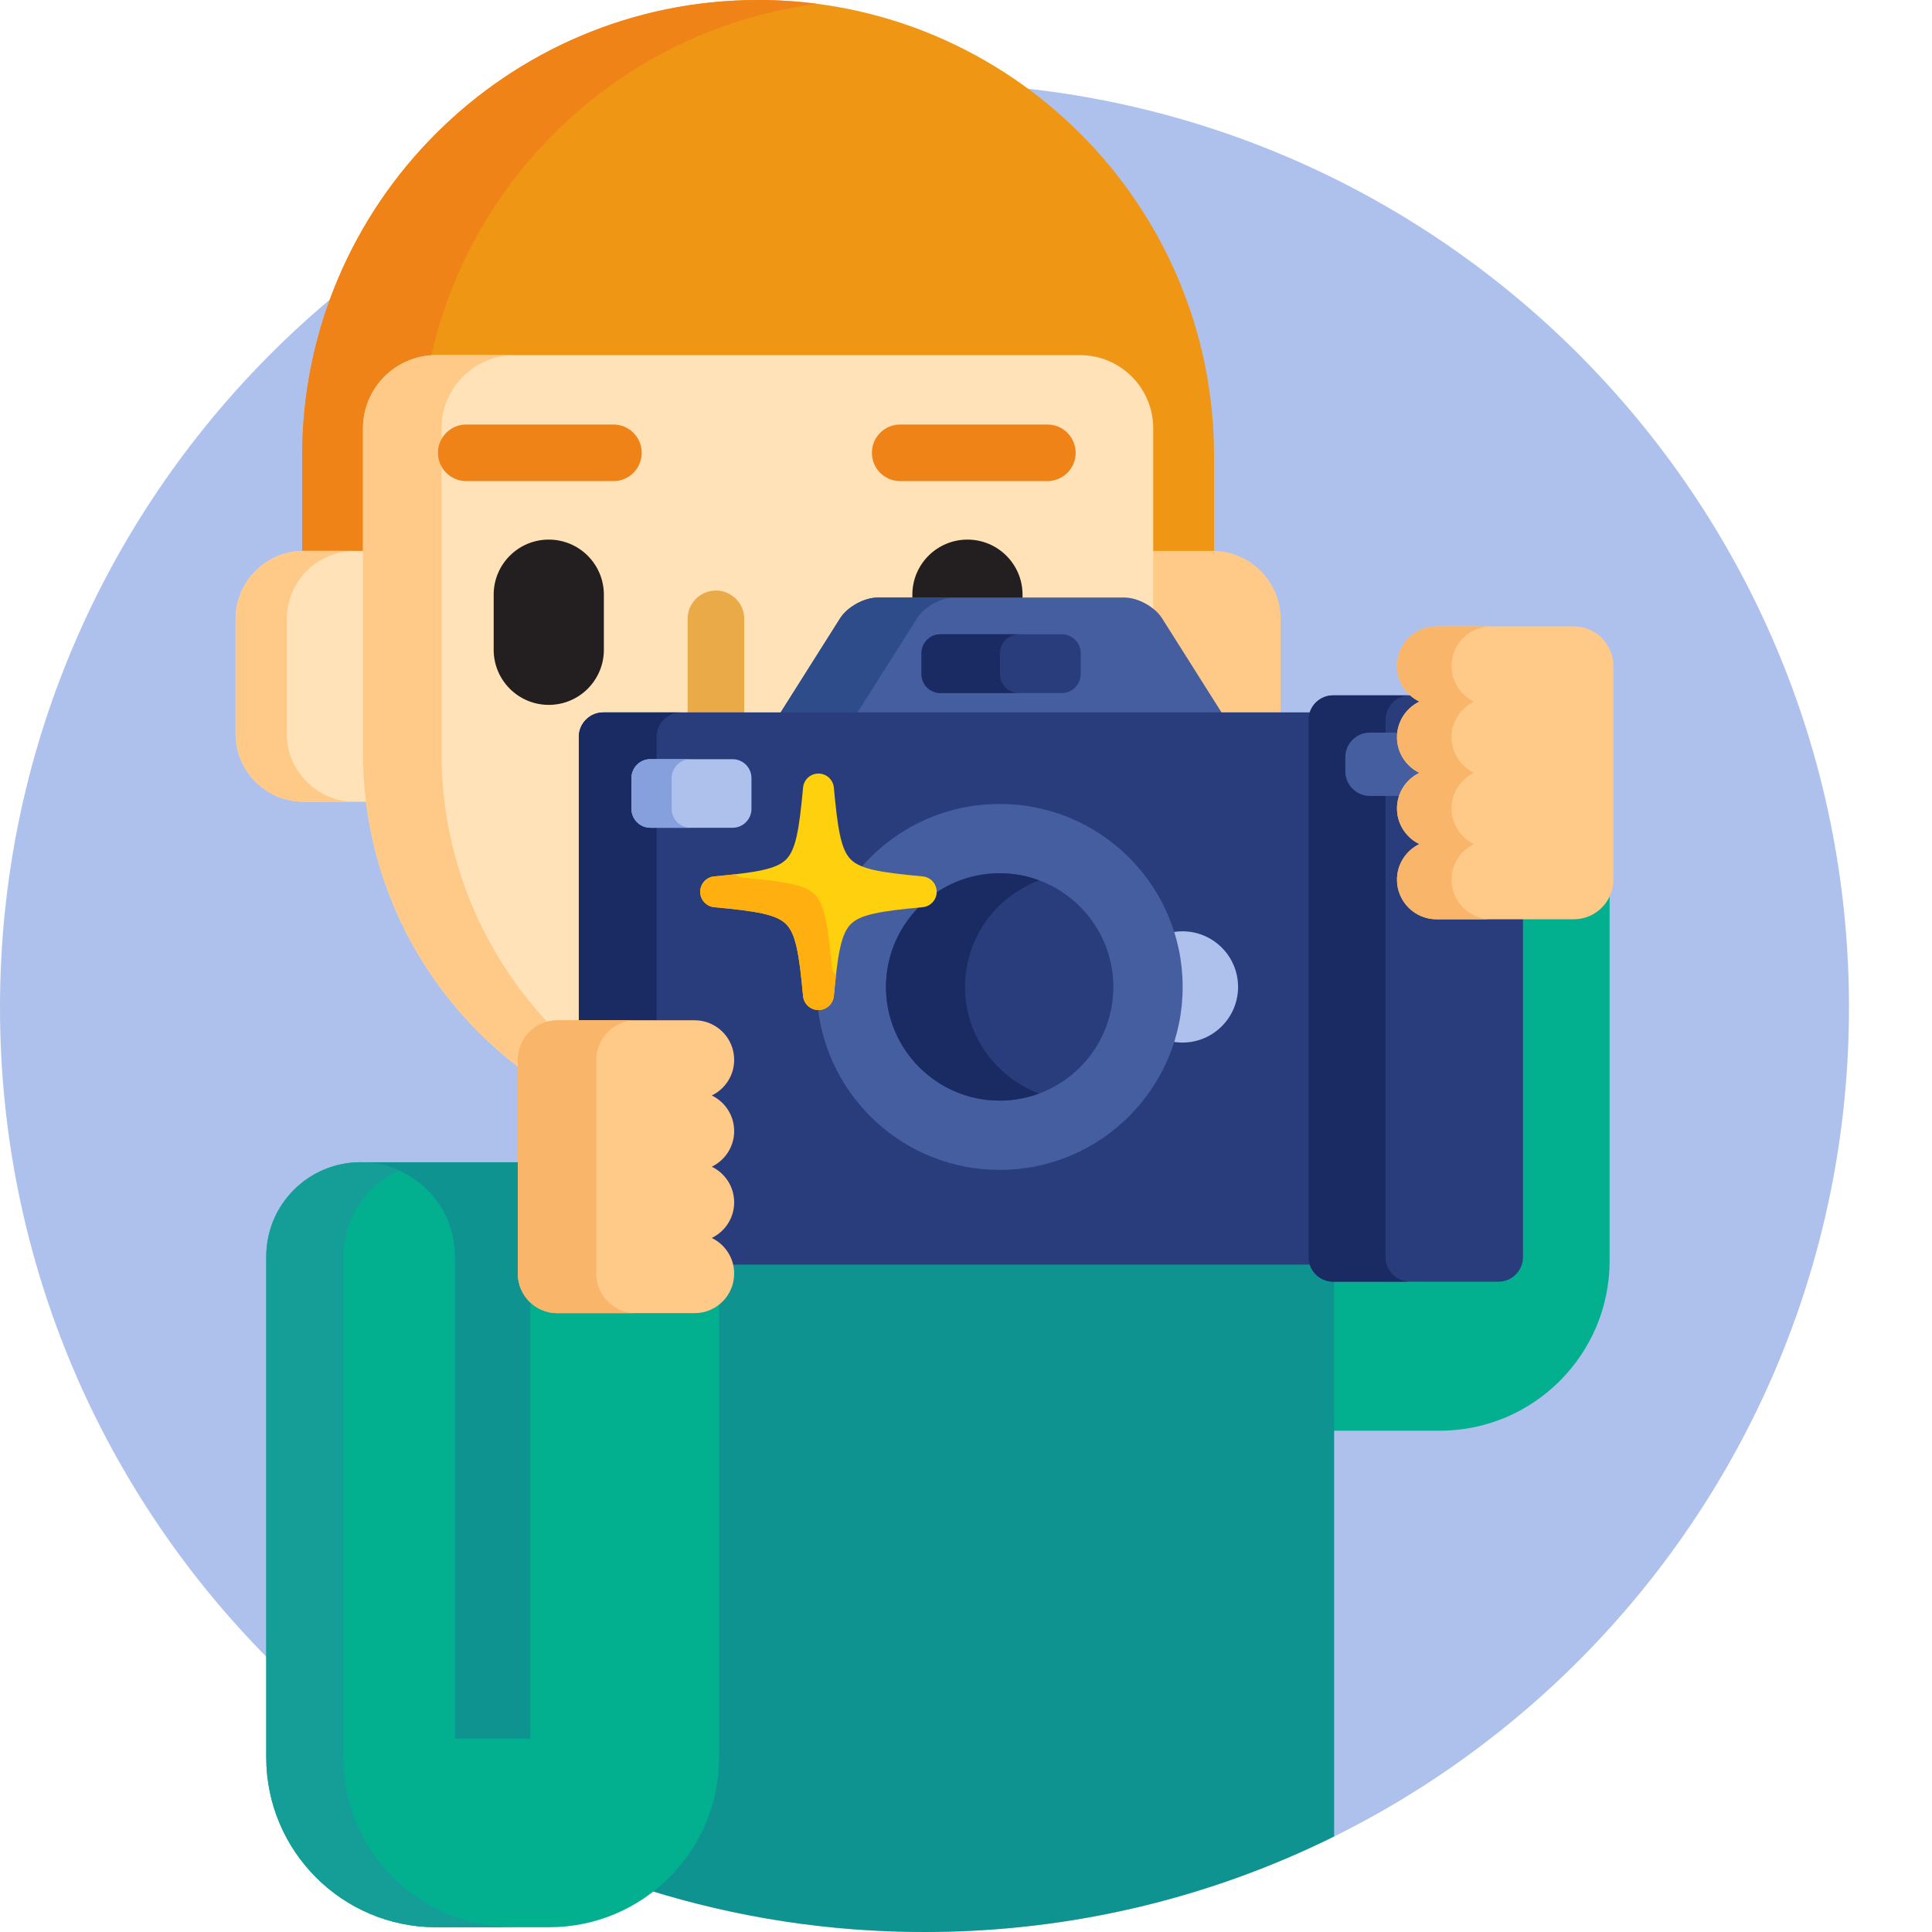 <svg xmlns="http://www.w3.org/2000/svg" version="1.1" xmlns:xlink="http://www.w3.org/1999/xlink" xmlns:svgjs="http://svgjs.com/svgjs" width="512" height="512" x="0" y="0" viewBox="0 0 512 512" style="enable-background:new 0 0 512 512" xml:space="preserve" className=""><g><path xmlns="http://www.w3.org/2000/svg" d="m490 267c0 135.309-109.691 245-245 245s-245-109.691-245-245 109.691-245 245-245 245 109.691 245 245zm0 0" fill="#aec1ed" data-original="#aec1ed" className=""></path><path xmlns="http://www.w3.org/2000/svg" d="m417.074 242.621h-14.473v90.539c0 3.027-2.461 5.492-5.488 5.492h-43.832c-.242 0-.48-.027-.719-.059v40.559h29c24.812 0 45-20.184 45-45v-101.02c0 5.23-4.258 9.488-9.488 9.488zm0 0" fill="#02af8e" data-original="#02af8e"></path><path xmlns="http://www.w3.org/2000/svg" d="m353.281 338.652c-2.391 0-4.488-1.535-5.227-3.824l-.223-.691h-154.801l.285 1.227c.164.707.246 1.43.246 2.148 0 5.23-4.254 9.488-9.488 9.488h-36.363c-5.234 0-9.492-4.258-9.492-9.488v-29.512l-43.219.012 2 1.035c12.566.746 22.562 11.203 22.562 23.953v128.738h22v-115.742c1.777 1.289 3.926 2.004 6.148 2.004h36.363c1.953 0 3.848-.547 5.488-1.562v119.301c0 14.359-6.918 27.133-17.594 35.168 23.066 7.199 47.594 11.094 73.031 11.094 38.988 0 75.84-9.121 108.562-25.324v-148.023zm0 0" fill="#0f9390" data-original="#0f9390"></path><path xmlns="http://www.w3.org/2000/svg" d="m184.074 347h-36.363c-2.852 0-5.406-1.27-7.148-3.266v117.004h-20v-127.738c0-13.809-11.191-25-25-25-13.805 0-25 11.191-25 25v132.738c0 24.812 20.188 45 45 45h30c24.816 0 45-20.188 45-45v-121.324c-1.699 1.598-3.977 2.586-6.488 2.586zm0 0" fill="#02af8e" data-original="#02af8e"></path><path xmlns="http://www.w3.org/2000/svg" d="m91 465.738v-132.738c0-10.164 6.07-18.906 14.781-22.816-3.121-1.398-6.578-2.184-10.219-2.184-13.805 0-25 11.191-25 25v132.738c0 24.812 20.188 45 45 45h20.438c-24.812 0-45-20.188-45-45zm0 0" fill="#159e97" data-original="#159e97"></path><path xmlns="http://www.w3.org/2000/svg" d="m80.438 147h16.758v-33.473c0-10.156 8.266-18.422 18.422-18.422h170.578c10.156 0 18.422 8.266 18.422 18.422v33.473h16.758c.121 0 .238.016.359.02v-26.191c0-66.625-54.203-120.828-120.828-120.828s-120.824 54.203-120.824 120.828v26.188c.117 0 .234-.016.355-.016zm0 0" fill="#ef9614" data-original="#ef9614" className=""></path><path xmlns="http://www.w3.org/2000/svg" d="m80.438 147h16.758v-33.473c0-9.641 7.449-17.562 16.895-18.344 10.711-49.367 51.684-87.586 102.449-94.172-5.117-.664-10.336-1.012-15.633-1.012-66.625 0-120.824 54.203-120.824 120.828v26.188c.117 0 .234-.016.355-.016zm0 0" fill="#ef8318" data-original="#ef8318" className=""></path><path xmlns="http://www.w3.org/2000/svg" d="m97.195 199.602v-53.602h-16.758c-9.902 0-18 8.102-18 18.004v30.465c0 9.898 8.102 18 18 18h17.559c-.523-4.219-.801-8.512-.801-12.867zm0 0" fill="#ffe2b8" data-original="#ffe2b8" className=""></path><path xmlns="http://www.w3.org/2000/svg" d="m76 194.469v-30.465c0-9.902 8.102-18.004 18-18.004h-13.562c-9.902 0-18 8.102-18 18.004v30.465c0 9.898 8.102 18 18 18h13.562c-9.898 0-18-8.102-18-18zm0 0" fill="#ffc987" data-original="#ffc987" className=""></path><path xmlns="http://www.w3.org/2000/svg" d="m307.105 164.375 16.055 25.418h16.219v-25.789c0-9.902-8.102-18.004-18-18.004h-16.762v15.812c1.023.754 1.902 1.633 2.488 2.562zm0 0" fill="#ffc987" data-original="#ffc987" className=""></path><path xmlns="http://www.w3.org/2000/svg" d="m138.219 280.867c0-5.23 4.258-9.488 9.492-9.488h6.68v-76.098c0-3.027 2.461-5.488 5.488-5.488h47.559l16.055-25.418c1.723-2.723 5.895-5.023 9.113-5.023h65.387c2.5 0 5.57 1.391 7.625 3.285v-49.109c0-10.727-8.695-19.418-19.422-19.418h-170.578c-10.727 0-19.418 8.691-19.418 19.418v86.074c0 34.246 16.523 64.703 42.02 83.82zm0 0" fill="#ffe2b8" data-original="#ffe2b8" className=""></path><path xmlns="http://www.w3.org/2000/svg" d="m138.219 280.867c0-4.559 3.234-8.375 7.523-9.281-17.805-18.777-28.742-44.129-28.742-71.984v-86.074c0-10.727 8.695-19.418 19.422-19.418h-20.805c-10.727 0-19.422 8.691-19.422 19.418v86.074c0 34.246 16.527 64.703 42.023 83.82zm0 0" fill="#ffc987" data-original="#ffc987" className=""></path><path xmlns="http://www.w3.org/2000/svg" d="m197.23 189.793v-25.793c0-4.145-3.359-7.5-7.5-7.5s-7.5 3.355-7.5 7.5v25.793zm0 0" fill="#ebaa48" data-original="#ebaa48"></path><path xmlns="http://www.w3.org/2000/svg" d="m160.031 172.199c0 8.062-6.539 14.602-14.602 14.602-8.066 0-14.602-6.539-14.602-14.602v-14.602c0-8.066 6.535-14.598 14.602-14.598 8.062 0 14.602 6.531 14.602 14.598zm0 0" fill="#231f20" data-original="#231f20" className=""></path><path xmlns="http://www.w3.org/2000/svg" d="m270.984 159.352v-1.754c0-8.066-6.535-14.598-14.598-14.598s-14.602 6.531-14.602 14.598v1.754zm0 0" fill="#231f20" data-original="#231f20" className=""></path><path xmlns="http://www.w3.org/2000/svg" d="m162.562 127.5h-39c-4.141 0-7.5-3.355-7.5-7.5s3.359-7.5 7.5-7.5h39c4.145 0 7.5 3.355 7.5 7.5s-3.355 7.5-7.5 7.5zm0 0" fill="#ef8318" data-original="#ef8318" className=""></path><path xmlns="http://www.w3.org/2000/svg" d="m277.562 127.5h-39c-4.141 0-7.5-3.355-7.5-7.5s3.359-7.5 7.5-7.5h39c4.145 0 7.5 3.355 7.5 7.5s-3.355 7.5-7.5 7.5zm0 0" fill="#ef8318" data-original="#ef8318" className=""></path><path xmlns="http://www.w3.org/2000/svg" d="m324.344 189.793-16.395-25.953c-1.906-3.02-6.387-5.488-9.957-5.488h-65.387c-3.57 0-8.051 2.473-9.957 5.488l-16.395 25.953zm0 0" fill="#445ea0" data-original="#445ea0" className=""></path><path xmlns="http://www.w3.org/2000/svg" d="m226.621 189.793 16.398-25.953c1.906-3.02 6.387-5.488 9.957-5.488h-20.371c-3.57 0-8.051 2.473-9.957 5.488l-16.395 25.953zm0 0" fill="#2e4c89" data-original="#2e4c89"></path><path xmlns="http://www.w3.org/2000/svg" d="m184.074 271.379c5.23 0 9.488 4.258 9.488 9.488 0 3.668-2.059 6.938-5.375 8.539l-1.867.902 1.867.898c3.316 1.602 5.375 4.871 5.375 8.539 0 3.668-2.059 6.941-5.375 8.539l-1.867.902 1.867.898c3.316 1.602 5.375 4.875 5.375 8.543 0 3.668-2.059 6.938-5.375 8.535l-1.867.902 1.867.898c2.578 1.246 4.379 3.504 5.062 6.168h154.914c-.238-.613-.371-1.277-.371-1.973v-142.395c0-.695.133-1.359.371-1.973h-188.285c-3.57 0-6.488 2.918-6.488 6.488v76.098zm0 0" fill="#293d7c" data-original="#293d7c" className=""></path><path xmlns="http://www.w3.org/2000/svg" d="m174 271.379v-76.098c0-3.57 2.922-6.488 6.488-6.488h-20.609c-3.57 0-6.488 2.918-6.488 6.488v76.098zm0 0" fill="#1a2b63" data-original="#1a2b63" className=""></path><path xmlns="http://www.w3.org/2000/svg" d="m313.359 246.805c-1.094 0-2.156.125-3.18.352 1.449 4.543 2.234 9.375 2.234 14.391s-.785 9.848-2.234 14.391c1.023.223 2.086.352 3.18.352 8.145 0 14.742-6.602 14.742-14.742 0-8.145-6.602-14.742-14.742-14.742zm0 0" fill="#aec1ed" data-original="#aec1ed" className=""></path><path xmlns="http://www.w3.org/2000/svg" d="m380.711 242.621c-5.234 0-9.492-4.258-9.492-9.488 0-3.668 2.062-6.938 5.379-8.539l1.863-.902-1.863-.898c-3.316-1.602-5.379-4.871-5.379-8.539 0-3.668 2.062-6.938 5.379-8.539l1.863-.902-1.863-.898c-3.316-1.602-5.379-4.875-5.379-8.543 0-3.664 2.062-6.938 5.379-8.535l1.863-.902-1.863-.898c-.457-.223-.883-.477-1.285-.758h-22.027c-3.57 0-6.492 2.922-6.492 6.492v142.395c0 3.57 2.922 6.492 6.492 6.492h43.828c3.57 0 6.492-2.922 6.492-6.492v-90.539h-22.895zm0 0" fill="#293d7c" data-original="#293d7c" className=""></path><path xmlns="http://www.w3.org/2000/svg" d="m367.191 333.16v-142.395c0-3.57 2.918-6.488 6.488-6.488h-20.398c-3.566 0-6.488 2.918-6.488 6.488v142.398c0 3.566 2.922 6.488 6.488 6.488h20.398c-3.57 0-6.488-2.922-6.488-6.492zm0 0" fill="#1a2b63" data-original="#1a2b63" className=""></path><path xmlns="http://www.w3.org/2000/svg" d="m376.598 205.711 1.863-.898-1.863-.902c-3.316-1.598-5.379-4.871-5.379-8.539 0-.414.035-.82.086-1.223h-8.285c-3.57 0-6.492 2.922-6.492 6.492v3.797c0 3.57 2.922 6.488 6.492 6.488h8.82c.836-2.242 2.492-4.121 4.758-5.215zm0 0" fill="#445ea0" data-original="#445ea0" className=""></path><path xmlns="http://www.w3.org/2000/svg" d="m264.922 213.055c-14.926 0-28.266 6.742-37.16 17.344 3.285 1.395 8.441 2.098 16.66 2.855 1.602.145 2.812 1.473 2.812 3.082 0 1.609-1.211 2.938-2.812 3.082-11.34 1.047-16.871 1.98-19.664 4.777-2.797 2.793-3.734 8.324-4.777 19.664-.145 1.605-1.473 2.812-3.082 2.812-.07 0-.133-.016-.203-.02 2.551 24.379 23.168 43.387 48.227 43.387 26.781 0 48.492-21.711 48.492-48.492s-21.711-48.492-48.492-48.492zm0 0" fill="#445ea0" data-original="#445ea0" className=""></path><path xmlns="http://www.w3.org/2000/svg" d="m264.922 231.422c-6.676 0-12.852 2.184-17.848 5.875-.363 1.113-1.332 1.949-2.551 2.102-5.977 5.512-9.73 13.398-9.73 22.148 0 16.609 13.516 30.125 30.129 30.125 16.609 0 30.125-13.516 30.125-30.125 0-16.613-13.516-30.125-30.125-30.125zm0 0" fill="#293d7c" data-original="#293d7c" className=""></path><path xmlns="http://www.w3.org/2000/svg" d="m255.746 261.547c0-12.93 8.191-23.98 19.652-28.246-3.266-1.215-6.797-1.879-10.477-1.879-6.676 0-12.852 2.184-17.848 5.875-.363 1.113-1.332 1.949-2.551 2.102-5.977 5.512-9.73 13.398-9.73 22.148 0 16.609 13.516 30.125 30.129 30.125 3.684 0 7.211-.668 10.477-1.883-11.465-4.266-19.652-15.312-19.652-28.242zm0 0" fill="#1a2b63" data-original="#1a2b63" className=""></path><path xmlns="http://www.w3.org/2000/svg" d="m199.148 214.363c0 2.75-2.25 5-5 5h-21.805c-2.75 0-5-2.25-5-5v-8.172c0-2.75 2.25-5 5-5h21.805c2.75 0 5 2.25 5 5zm0 0" fill="#aec1ed" data-original="#aec1ed" className=""></path><path xmlns="http://www.w3.org/2000/svg" d="m178 214.363v-8.172c0-2.75 2.25-5 5-5h-10.656c-2.75 0-5 2.25-5 5v8.172c0 2.75 2.25 5 5 5h10.656c-2.75 0-5-2.25-5-5zm0 0" fill="#85a0dd" data-original="#85a0dd"></path><path xmlns="http://www.w3.org/2000/svg" d="m286.395 178.664c0 2.75-2.25 5-5 5h-32.191c-2.75 0-5-2.25-5-5v-5.574c0-2.75 2.25-5 5-5h32.191c2.75 0 5 2.25 5 5zm0 0" fill="#293d7c" data-original="#293d7c" className=""></path><path xmlns="http://www.w3.org/2000/svg" d="m265 178.664v-5.574c0-2.75 2.25-5 5-5h-20.797c-2.75 0-5 2.25-5 5v5.574c0 2.75 2.25 5 5 5h20.797c-2.75 0-5-2.25-5-5zm0 0" fill="#1a2b63" data-original="#1a2b63" className=""></path><path xmlns="http://www.w3.org/2000/svg" d="m417.074 166h-36.363c-5.797 0-10.492 4.695-10.492 10.488 0 4.16 2.43 7.746 5.941 9.441-3.512 1.695-5.941 5.281-5.941 9.441s2.43 7.742 5.941 9.438c-3.512 1.699-5.941 5.281-5.941 9.441s2.43 7.746 5.941 9.441c-3.512 1.695-5.941 5.277-5.941 9.441 0 5.793 4.695 10.488 10.492 10.488h36.363c5.793 0 10.488-4.695 10.488-10.488v-56.645c0-5.793-4.695-10.488-10.488-10.488zm0 0" fill="#ffc987" data-original="#ffc987" className=""></path><path xmlns="http://www.w3.org/2000/svg" d="m384.656 233.133c0-4.16 2.43-7.746 5.941-9.441-3.512-1.695-5.941-5.277-5.941-9.438s2.43-7.746 5.941-9.441c-3.512-1.695-5.941-5.281-5.941-9.441s2.43-7.742 5.941-9.438c-3.512-1.699-5.941-5.281-5.941-9.441 0-5.793 4.695-10.488 10.488-10.488h-14.434c-5.797 0-10.492 4.695-10.492 10.488 0 4.16 2.43 7.742 5.941 9.441-3.512 1.695-5.941 5.277-5.941 9.438s2.43 7.746 5.941 9.441c-3.512 1.695-5.941 5.281-5.941 9.441s2.43 7.742 5.941 9.438c-3.512 1.695-5.941 5.281-5.941 9.441 0 5.793 4.695 10.488 10.492 10.488h14.438c-5.797 0-10.492-4.695-10.492-10.488zm0 0" fill="#f9b569" data-original="#f9b569"></path><path xmlns="http://www.w3.org/2000/svg" d="m147.711 348h36.363c5.793 0 10.488-4.695 10.488-10.488 0-4.16-2.426-7.746-5.941-9.441 3.516-1.695 5.941-5.281 5.941-9.441s-2.426-7.742-5.941-9.438c3.516-1.699 5.941-5.281 5.941-9.441s-2.426-7.746-5.941-9.441c3.516-1.695 5.941-5.277 5.941-9.441 0-5.793-4.695-10.488-10.488-10.488h-36.363c-5.793 0-10.492 4.695-10.492 10.488v56.645c0 5.793 4.699 10.488 10.492 10.488zm0 0" fill="#ffc987" data-original="#ffc987" className=""></path><path xmlns="http://www.w3.org/2000/svg" d="m158 337.512v-56.645c0-5.793 4.695-10.488 10.488-10.488h-20.777c-5.793 0-10.492 4.695-10.492 10.488v56.645c0 5.793 4.699 10.488 10.492 10.488h20.777c-5.793 0-10.488-4.695-10.488-10.488zm0 0" fill="#f9b569" data-original="#f9b569"></path><path xmlns="http://www.w3.org/2000/svg" d="m216.898 267.672c-2.117 0-3.883-1.613-4.078-3.723-1.02-11.086-1.91-16.473-4.488-19.047-2.578-2.578-7.961-3.469-19.051-4.488-2.105-.195-3.719-1.961-3.719-4.078 0-2.117 1.613-3.887 3.719-4.078 11.09-1.023 16.477-1.91 19.051-4.488 2.578-2.578 3.469-7.957 4.488-19.051.195-2.105 1.961-3.719 4.078-3.719 2.117 0 3.887 1.613 4.078 3.719 1.02 11.094 1.914 16.473 4.488 19.051 2.578 2.578 7.961 3.469 19.051 4.488 2.105.191 3.719 1.961 3.719 4.078 0 2.117-1.613 3.883-3.719 4.078-11.09 1.02-16.473 1.91-19.051 4.488-2.574 2.574-3.469 7.961-4.488 19.047-.191 2.109-1.961 3.723-4.078 3.723zm0 0" fill="#ffd00d" data-original="#ffd00d" className=""></path><path xmlns="http://www.w3.org/2000/svg" d="m220.418 256.117c-1.02-11.09-1.91-16.477-4.484-19.051-2.578-2.578-7.961-3.469-19.051-4.488-.816-.074-1.559-.395-2.16-.871-1.645.188-3.445.363-5.441.551-2.105.191-3.719 1.961-3.719 4.078 0 2.117 1.613 3.883 3.719 4.078 11.09 1.02 16.477 1.91 19.051 4.488 2.578 2.574 3.469 7.961 4.488 19.047.195 2.109 1.961 3.723 4.078 3.723 2.117 0 3.887-1.613 4.078-3.723.184-1.984.363-3.781.547-5.418-.605-.645-1.016-1.473-1.105-2.414zm0 0" fill="#ffaf10" data-original="#ffaf10" className=""></path></g></svg>